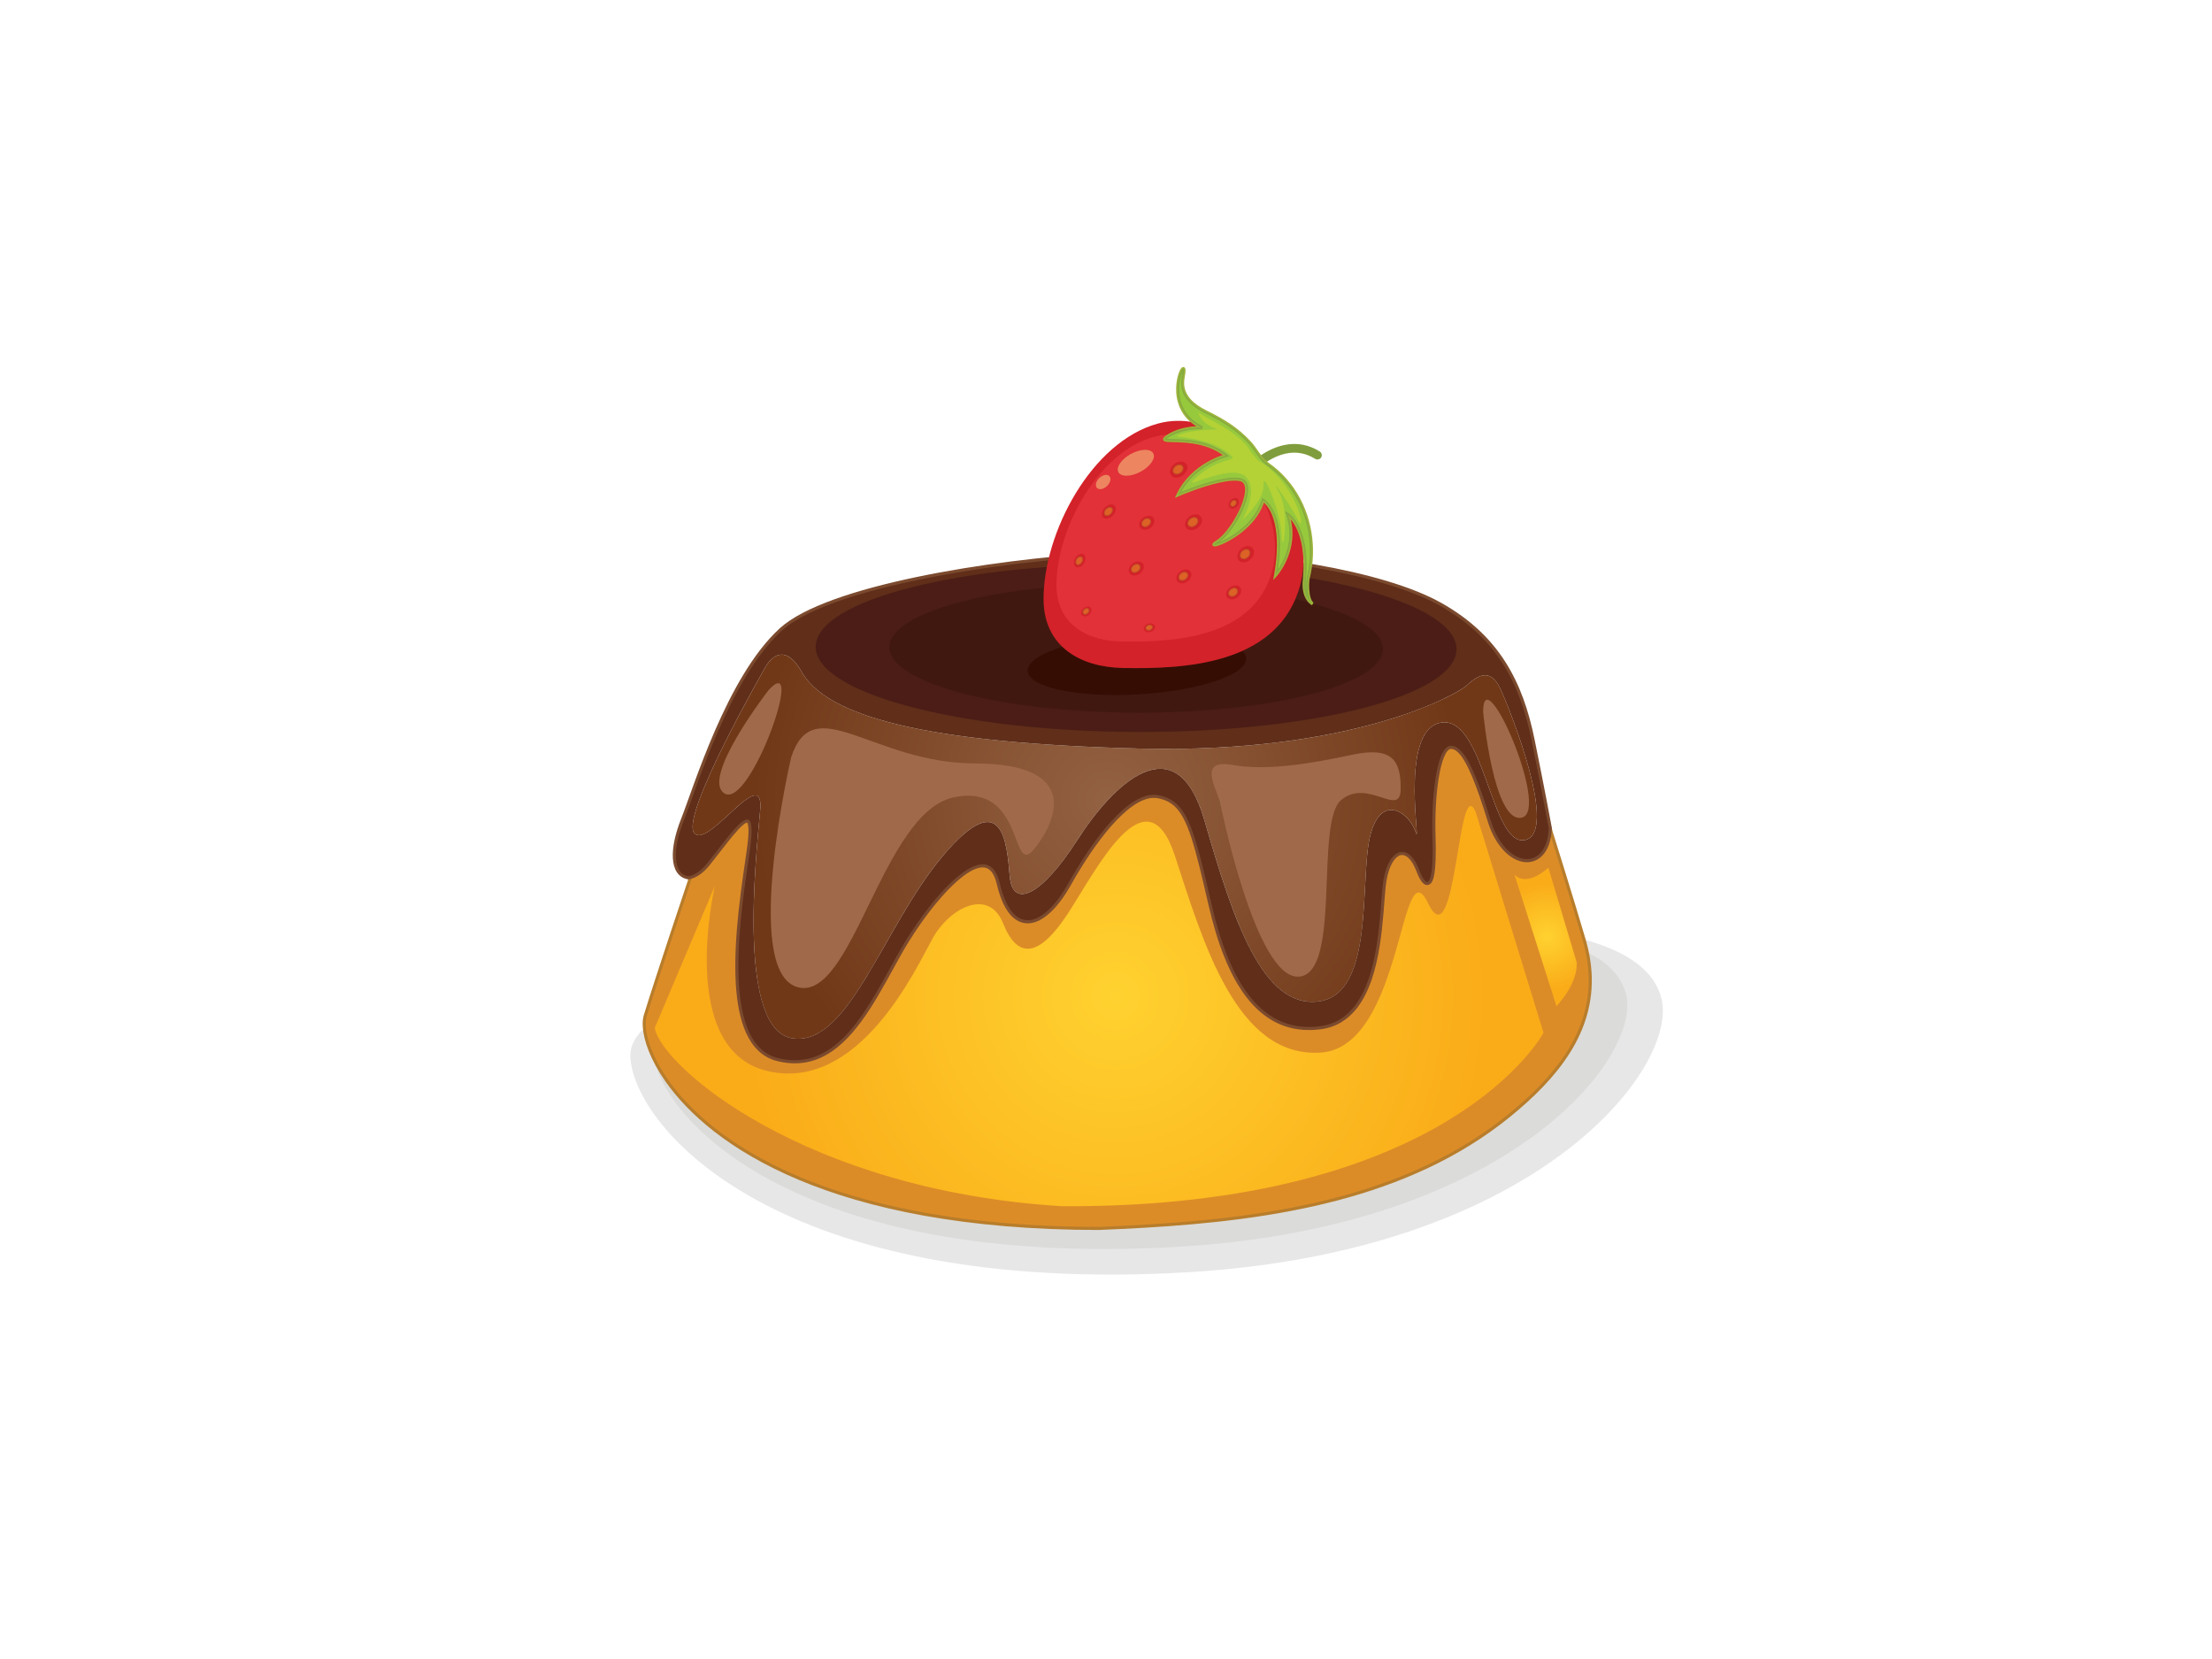 <?xml version="1.0" encoding="utf-8"?>
<!-- Generator: Adobe Illustrator 17.0.0, SVG Export Plug-In . SVG Version: 6.00 Build 0)  -->
<!DOCTYPE svg PUBLIC "-//W3C//DTD SVG 1.1//EN" "http://www.w3.org/Graphics/SVG/1.1/DTD/svg11.dtd">
<svg version="1.1" id="Layer_1" xmlns="http://www.w3.org/2000/svg" xmlns:xlink="http://www.w3.org/1999/xlink" x="0px" y="0px"
	 width="800px" height="600px" viewBox="0 0 800 600" enable-background="new 0 0 800 600" xml:space="preserve">
<g>
	<path fill="#E8E7E7" d="M600.927,361.332c5.987,24.854-44.69,91.362-171.368,98.799c-148.055,8.691-200.088-52.173-201.587-77.716
		c-1.503-25.536,88.373-40.189,191.13-46.225C521.859,330.157,593.57,330.831,600.927,361.332z"/>
	<path fill="#DBDBDA" d="M588.092,359.674c5.622,22.884-42.299,84.223-161.872,91.243c-139.754,8.206-188.785-47.799-190.165-71.326
		c-1.384-23.523,83.464-37.148,180.458-42.84C513.508,331.056,581.192,331.582,588.092,359.674z"/>
	
		<radialGradient id="SVGID_1_" cx="103.699" cy="720.045" r="2.247" gradientTransform="matrix(59.673 -3.504 -3.504 -59.673 -3261.282 43690.984)" gradientUnits="userSpaceOnUse">
		<stop  offset="0" style="stop-color:#FFD230"/>
		<stop  offset="1" style="stop-color:#FAAC18"/>
	</radialGradient>
	<path fill="url(#SVGID_1_)" d="M560.331,300.66c0,0-0.074-0.4-0.211-1.162c-0.621,16.03-15.626,14.678-21.016-2.841
		c-5.562-18.042-9.87-27.541-14.706-26.88c-4.832,0.657-6.791,18.397-6.335,32.615c0.464,14.221-0.948,22.182-4.923,11.914
		c-3.975-10.267-11.693-7.564-13.122,6.395c-1.433,13.958-1.324,47.696-22.533,50.442c-21.213,2.746-32.794-15.696-39.339-44.181
		c-6.546-28.489-8.944-37.348-19.187-39.371c-10.243-2.027-23.457,15.626-32.625,31.912c-9.165,16.286-20.244,19.186-24.746-0.05
		c-4.505-19.232-25.893,6.019-36.758,25.409c-10.861,19.38-21.827,43.276-43.521,37.798c-21.698-5.478-12.965-54.73-10.057-75.525
		c2.9-20.788-5.671-7.167-15.457,5.032c-2.346,2.929-4.649,4.309-6.802,4.734c0.457,0.074,0.934,0.113,1.461,0.081
		c0,0-12.448,37.102-16.535,50.464c-4.091,13.365,24.349,76.192,163.46,76.273c50.833-2.065,107.002-7.335,148.023-40.649
		c20.226-16.427,34.918-36.011,26.996-62.993C568.179,325.701,560.331,300.66,560.331,300.66z"/>
	<path fill="#B87D2B" d="M560.331,300.66l1.106-0.204c0,0-0.074-0.4-0.214-1.162l-2.223,0.158c-0.137,3.48-0.983,6.004-2.156,7.627
		c-1.179,1.622-2.626,2.391-4.273,2.497c-1.977,0.119-4.344-0.815-6.605-3.01c-2.251-2.184-4.361-5.601-5.793-10.239
		c-2.736-8.877-5.169-15.711-7.56-20.381c-1.201-2.331-2.388-4.137-3.673-5.401c-1.268-1.257-2.746-2.009-4.334-1.914l-0.362,0.035
		l0.022-0.004l-0.018,0.004c-0.944,0.127-1.738,0.664-2.363,1.369c-1.099,1.24-1.878,3.059-2.546,5.32
		c-1.97,6.767-2.693,17.645-2.398,27.073c0.158,4.811,0.095,8.895-0.2,11.725c-0.147,1.408-0.355,2.511-0.587,3.167
		c-0.109,0.326-0.232,0.534-0.28,0.587l-0.014,0.021l0.285,0.309l-0.025-0.404l-0.26,0.095l0.285,0.309l-0.025-0.404l0.025,0.414
		l0.154-0.393l-0.179-0.022l0.025,0.414l0.154-0.393l-0.032,0.077l0.042-0.071l-0.011-0.006l-0.032,0.077l0.042-0.071
		c-0.035-0.003-0.39-0.33-0.765-1c-0.39-0.667-0.85-1.65-1.356-2.957c-0.878-2.265-1.938-3.982-3.174-5.172
		c-1.222-1.184-2.683-1.837-4.175-1.749c-1.029,0.06-2.019,0.467-2.887,1.138c-1.31,1.008-2.388,2.577-3.248,4.653
		c-0.857,2.086-1.482,4.692-1.805,7.813c-0.716,7.051-1.054,18.896-3.814,29.251c-1.38,5.173-3.357,9.944-6.211,13.53
		c-2.862,3.581-6.531,6.004-11.535,6.661c-0.752,0.099-1.496,0.165-2.219,0.207c-4.765,0.281-8.933-0.597-12.666-2.472
		c-5.586-2.805-10.215-7.915-14.039-14.931c-3.827-7.009-6.826-15.9-9.176-26.125c-3.279-14.253-5.506-23.608-8.277-29.82
		c-1.387-3.1-2.928-5.439-4.859-7.142c-1.928-1.707-4.221-2.729-6.925-3.256c-0.815-0.165-1.647-0.214-2.476-0.165
		c-2.767,0.165-5.545,1.405-8.298,3.322c-8.241,5.773-16.595,17.873-23.046,29.307c-2.275,4.038-4.659,7.212-6.966,9.368
		c-2.307,2.163-4.516,3.266-6.388,3.364c-1.83,0.095-3.484-0.625-5.127-2.602c-1.63-1.977-3.115-5.233-4.2-9.888
		c-0.621-2.652-1.559-4.608-2.89-5.934c-1.317-1.328-3.052-1.907-4.821-1.788c-2.487,0.155-5.067,1.468-7.768,3.459
		c-8.052,6.001-17.27,18.558-23.344,29.377c-4.786,8.543-9.569,17.898-15.198,25.16c-2.809,3.627-5.826,6.735-9.12,8.972
		c-3.304,2.237-6.868,3.617-10.879,3.855c-2.205,0.13-4.554-0.091-7.079-0.727c-4.446-1.134-7.487-4.196-9.629-8.772
		c-2.121-4.565-3.22-10.591-3.607-17.234c-0.976-16.518,2.402-36.734,4.017-48.272c0.481-3.476,0.66-6.022,0.555-7.869
		c-0.078-1.219-0.253-2.139-0.671-2.904c-0.214-0.38-0.509-0.723-0.899-0.959c-0.397-0.239-0.864-0.334-1.282-0.302
		c-0.611,0.035-1.134,0.267-1.65,0.569c-1.766,1.074-3.715,3.3-6.019,6.131c-2.286,2.82-4.843,6.222-7.476,9.506
		c-2.237,2.785-4.305,3.964-6.145,4.329l0.039,2.212c0.516,0.085,1.085,0.134,1.703,0.099l-0.063-1.123l-1.064-0.358
		c-0.004,0.006-12.449,37.095-16.546,50.495c-0.355,1.166-0.481,2.553-0.386,4.147c0.295,4.948,2.71,11.943,8.143,19.745
		c16.332,23.4,59.98,53.782,156.777,53.831h0.021l0.028-0.004c5.461-0.221,10.988-0.478,16.553-0.804
		c46.243-2.725,95.186-10.11,132.131-40.091c8.634-7.016,16.307-14.629,21.69-23.215c5.383-8.575,8.455-18.154,7.82-28.949
		c-0.225-3.852-0.924-7.855-2.146-12.02c-4.224-14.393-12.069-39.431-12.069-39.431L560.331,300.66l1.106-0.204L560.331,300.66
		l-1.071,0.337c0,0.004,0.491,1.566,1.295,4.136c2.402,7.715,7.606,24.493,10.763,35.259c1.177,4.011,1.844,7.845,2.061,11.522
		c0.598,10.282-2.296,19.341-7.483,27.625c-5.187,8.273-12.68,15.735-21.206,22.66c-36.284,29.482-84.722,36.892-130.845,39.591
		c-5.548,0.327-11.061,0.583-16.515,0.808l0.045,1.12l0.004-1.123c-64.235-0.035-104.691-13.481-129.177-29.131
		c-12.244-7.827-20.504-16.202-25.76-23.738c-5.261-7.522-7.501-14.236-7.747-18.59c-0.084-1.394,0.042-2.542,0.295-3.364
		c2.037-6.654,6.17-19.275,9.791-30.213c1.812-5.471,3.494-10.528,4.726-14.218c1.229-3.686,2.005-5.997,2.009-6.004l0.526-1.577
		l-1.657,0.099c-0.432,0.028-0.822,0-1.212-0.067l-0.183,1.11l0.218,1.1c2.468-0.485,5.007-2.062,7.462-5.13
		c3.041-3.793,5.952-7.701,8.41-10.647c1.225-1.471,2.346-2.7,3.273-3.536c0.46-0.418,0.878-0.734,1.208-0.927
		c0.326-0.196,0.565-0.26,0.632-0.256l0.024-0.004l0.017-0.084l-0.039,0.073l0.022,0.011l0.017-0.084l-0.039,0.073v-0.004
		l-0.003,0.004h0.003v-0.004l-0.003,0.004c0.021,0.014,0.14,0.155,0.242,0.502c0.106,0.344,0.193,0.867,0.236,1.563
		c0.094,1.584-0.06,4.035-0.534,7.427c-1.604,11.507-5.025,31.821-4.038,48.719c0.404,6.802,1.51,13.069,3.814,18.048
		c2.289,4.966,5.899,8.695,11.121,10.001c2.721,0.689,5.306,0.934,7.753,0.79c4.459-0.26,8.445-1.815,12.009-4.238
		c5.352-3.638,9.791-9.19,13.821-15.401c4.021-6.223,7.624-13.12,11.191-19.489c3.964-7.079,9.368-14.973,14.794-21.112
		c2.707-3.069,5.425-5.695,7.932-7.56c2.507-1.872,4.814-2.936,6.559-3.023c1.253-0.06,2.206,0.26,3.107,1.141
		c0.903,0.888,1.728,2.451,2.29,4.856c1.141,4.859,2.69,8.406,4.646,10.797c1.935,2.385,4.411,3.586,6.998,3.42
		c2.637-0.162,5.25-1.602,7.786-3.968c2.542-2.373,5.036-5.72,7.391-9.909c4.235-7.529,9.348-15.342,14.577-21.304
		c2.608-2.974,5.256-5.485,7.795-7.259c2.546-1.78,4.979-2.802,7.15-2.925c0.657-0.035,1.289,0.004,1.906,0.123
		c2.419,0.481,4.267,1.327,5.875,2.742c2.406,2.111,4.323,5.668,6.216,11.434c1.893,5.759,3.764,13.667,6.215,24.341
		c3.178,13.811,7.522,25.332,13.681,33.359c3.079,4.014,6.633,7.153,10.717,9.207c4.084,2.057,8.691,3.009,13.803,2.708
		c0.783-0.046,1.577-0.123,2.378-0.225c5.604-0.713,9.878-3.543,13.007-7.49c4.695-5.931,6.998-14.312,8.329-22.516
		c1.32-8.203,1.64-16.258,2.173-21.434c0.401-3.937,1.324-6.9,2.441-8.814c0.558-0.962,1.159-1.654,1.738-2.096
		c0.583-0.446,1.127-0.643,1.654-0.678c0.748-0.042,1.573,0.253,2.49,1.124c0.913,0.871,1.847,2.314,2.637,4.361
		c0.653,1.682,1.239,2.908,1.819,3.786c0.298,0.439,0.59,0.8,0.948,1.089c0.352,0.28,0.818,0.519,1.391,0.491
		c0.608-0.035,1.092-0.4,1.373-0.758c0.502-0.654,0.744-1.433,0.973-2.441c0.642-2.999,0.79-8.115,0.59-14.523
		c-0.228-7.04,0.147-14.984,1.169-21.175c0.506-3.093,1.183-5.748,1.981-7.584c0.393-0.917,0.821-1.622,1.218-2.065
		c0.408-0.446,0.734-0.607,0.997-0.642l0,0l0.183-0.018c0.772-0.042,1.601,0.278,2.626,1.279c1.531,1.478,3.224,4.393,4.987,8.575
		c1.773,4.185,3.641,9.643,5.678,16.265c1.524,4.933,3.793,8.677,6.377,11.187c2.581,2.504,5.507,3.8,8.301,3.638
		c2.314-0.127,4.463-1.324,5.966-3.424c1.507-2.1,2.426-5.06,2.567-8.852l-1.117-0.042l-1.106,0.203
		c0.14,0.759,0.214,1.163,0.214,1.163l0.01,0.07l0.022,0.063L560.331,300.66z"/>
	<path fill="#DC8C27" d="M572.396,340.077c-4.217-14.376-12.065-39.417-12.065-39.417s-0.074-0.4-0.211-1.162
		c-0.621,16.03-15.626,14.678-21.016-2.841c-5.562-18.042-9.87-27.541-14.706-26.88c-4.832,0.657-6.791,18.397-6.335,32.615
		c0.464,14.221-0.948,22.182-4.923,11.914c-3.975-10.267-11.693-7.564-13.122,6.395c-1.433,13.958-1.324,47.696-22.533,50.442
		c-21.213,2.746-32.794-15.696-39.339-44.181c-6.546-28.489-8.944-37.348-19.187-39.371c-10.243-2.027-23.457,15.626-32.625,31.912
		c-9.165,16.286-20.244,19.186-24.746-0.05c-4.505-19.232-25.893,6.019-36.758,25.409c-10.861,19.38-21.827,43.276-43.521,37.798
		c-21.698-5.478-12.965-54.73-10.057-75.525c2.9-20.788-5.671-7.167-15.457,5.032c-2.346,2.929-4.649,4.309-6.802,4.734
		c0.457,0.074,0.934,0.113,1.461,0.081c0,0-12.448,37.102-16.535,50.464c-4.091,13.365,24.349,76.192,163.46,76.273
		c50.833-2.065,107.002-7.335,148.023-40.649C565.626,386.643,580.318,367.059,572.396,340.077z M384.001,436.249
		c-93.142-5.776-144.701-50.554-147.205-64.474l21.733-51.331c0,0-13.954,59.313,19.117,66.936
		c33.067,7.617,53.515-36.895,59.614-47.939c6.1-11.043,20.279-18.625,25.554-5.435c5.274,13.189,13.087,12.167,23.407-3.625
		c10.324-15.791,28.43-52.289,38.711-20.833c10.285,31.456,22.28,72.934,52.549,71.157c30.266-1.773,28.759-75.367,39.009-54.035
		c10.25,21.332,10.685-47.872,17.182-33.067l24.563,79.922C558.234,373.524,524.468,437.004,384.001,436.249z"/>
	
		<radialGradient id="SVGID_2_" cx="103.796" cy="720.689" r="2.246" gradientTransform="matrix(56.778 -3.334 -3.334 -56.778 -3089.828 41554.547)" gradientUnits="userSpaceOnUse">
		<stop  offset="0" style="stop-color:#936243"/>
		<stop  offset="1" style="stop-color:#713817"/>
	</radialGradient>
	<path fill="url(#SVGID_2_)" d="M282.474,236.758c-3.691,0.218-6.054,5.204-6.054,5.204s-30.276,52.771-25.395,59.239
		c0.492,0.646,1.141,0.906,1.914,0.861c2.577-0.151,6.503-3.683,10.335-7.21c3.827-3.525,7.56-7.048,9.751-7.174
		c1.475-0.088,2.255,1.358,1.893,5.368c-1.584,17.712-8.424,79.981,11.97,82.538c0.854,0.105,1.693,0.13,2.518,0.084
		c18.909-1.11,30.884-41.692,51.717-66.262c7.248-8.55,12.217-11.886,15.662-12.086c6.893-0.404,7.686,11.714,8.406,19.671
		c0.401,4.431,2.111,6.514,4.751,6.359c4.473-0.267,11.616-6.928,19.604-19.415c7.701-12.037,19.187-25.265,29.342-25.862
		c6.605-0.386,12.652,4.565,16.729,18.657c10.12,34.981,20.412,66.718,40.006,65.569c0.439-0.024,0.888-0.067,1.334-0.127
		c20.461-2.703,14.64-44.357,18.601-59.961c1.671-6.602,4.459-9.109,7.289-9.274c3.863-0.228,7.81,3.901,9.13,7.936
		c0.168,0.516,0.277,0.755,0.34,0.748c0.808-0.049-5.492-38.05,8.958-40.29c0.246-0.039,0.481-0.063,0.716-0.081
		c7.336-0.425,11.686,10.4,15.626,21.255c3.947,10.851,7.479,21.726,13.203,21.392c0.229-0.014,0.46-0.045,0.699-0.091
		c12.216-2.598-4.965-46.204-8.831-54.603c-1.788-3.877-3.817-5.099-5.833-4.983c-2.352,0.137-4.687,2.11-6.608,3.834
		c-3.059,2.76-31.319,18.881-87.756,22.196c-9.281,0.544-19.33,0.744-30.149,0.478c-76.6-1.878-113.902-11.31-122.779-28.412
		C286.919,237.956,284.5,236.639,282.474,236.758z"/>
	<path fill="#7B4A2E" d="M255.793,312.167l0.878,0.706c3.041-3.796,5.952-7.704,8.41-10.651c1.225-1.471,2.346-2.7,3.273-3.536
		c0.46-0.418,0.878-0.734,1.208-0.927c0.326-0.196,0.565-0.256,0.632-0.256h0.024l0.017-0.088l-0.039,0.073l0.022,0.014l0.017-0.088
		l-0.039,0.073v-0.004l-0.003,0.004h0.003v-0.004l-0.003,0.004c0.021,0.014,0.14,0.151,0.242,0.502
		c0.106,0.344,0.193,0.867,0.236,1.563c0.094,1.584-0.06,4.035-0.534,7.427c-1.604,11.507-5.025,31.821-4.038,48.719
		c0.404,6.802,1.51,13.069,3.814,18.048c2.289,4.966,5.899,8.695,11.117,10.001c2.725,0.689,5.31,0.934,7.757,0.794
		c4.459-0.263,8.445-1.819,12.009-4.241c5.352-3.638,9.791-9.19,13.821-15.405c4.021-6.219,7.624-13.116,11.194-19.489
		c3.961-7.076,9.366-14.969,14.791-21.108c2.707-3.069,5.425-5.695,7.932-7.56c2.507-1.872,4.818-2.936,6.559-3.023
		c1.253-0.06,2.206,0.26,3.107,1.141c0.903,0.888,1.732,2.451,2.29,4.856c1.141,4.859,2.69,8.406,4.646,10.797
		c1.935,2.385,4.411,3.586,6.998,3.42c2.637-0.162,5.25-1.602,7.786-3.968c2.542-2.373,5.036-5.72,7.391-9.909
		c4.235-7.529,9.348-15.342,14.577-21.301c2.608-2.978,5.256-5.489,7.795-7.258c2.546-1.784,4.979-2.805,7.15-2.928
		c0.657-0.035,1.289,0.004,1.906,0.123c2.419,0.481,4.267,1.327,5.875,2.742c2.406,2.111,4.323,5.668,6.216,11.434
		c1.893,5.759,3.764,13.667,6.215,24.341c3.178,13.811,7.522,25.332,13.681,33.359c3.083,4.014,6.633,7.153,10.717,9.207
		c4.084,2.057,8.691,3.009,13.803,2.708c0.783-0.046,1.577-0.123,2.378-0.225c5.604-0.713,9.878-3.54,13.007-7.49
		c4.698-5.931,6.998-14.312,8.329-22.516c1.32-8.203,1.64-16.258,2.173-21.434c0.401-3.937,1.324-6.9,2.441-8.814
		c0.558-0.962,1.159-1.654,1.738-2.096c0.583-0.446,1.127-0.647,1.654-0.678c0.748-0.042,1.573,0.253,2.49,1.124
		c0.913,0.871,1.847,2.314,2.637,4.361c0.653,1.682,1.239,2.911,1.819,3.786c0.298,0.439,0.59,0.8,0.948,1.089
		c0.352,0.28,0.818,0.519,1.391,0.491c0.608-0.035,1.092-0.4,1.373-0.758c0.502-0.654,0.744-1.433,0.973-2.441
		c0.642-2.999,0.79-8.115,0.59-14.523c-0.228-7.04,0.147-14.984,1.169-21.175c0.506-3.093,1.183-5.748,1.981-7.584
		c0.393-0.917,0.821-1.622,1.218-2.065c0.408-0.446,0.734-0.607,0.997-0.642l0.183-0.018c0.772-0.042,1.601,0.278,2.626,1.279
		c1.531,1.478,3.224,4.393,4.987,8.575c1.773,4.185,3.637,9.643,5.678,16.265c1.524,4.933,3.793,8.677,6.377,11.187
		c2.581,2.504,5.507,3.8,8.301,3.642c2.314-0.13,4.463-1.328,5.966-3.427c1.507-2.1,2.426-5.06,2.567-8.852l0.01-0.123l-0.024-0.127
		c-0.649-3.497-2.76-14.797-6.226-31.846c-2.128-10.461-5.334-19.882-10.643-28.173c-5.31-8.284-12.722-15.405-23.134-21.252
		c-10.485-5.878-26.957-10.636-45.885-13.906c-18.916-3.266-40.259-5.018-60.383-4.779c-4.906,0.06-10.306,0.256-16.037,0.597
		c-20.64,1.211-45.6,4.189-67.519,8.775c-10.956,2.293-21.153,4.979-29.686,8.062c-8.53,3.09-15.394,6.539-19.735,10.496
		c-9.65,8.831-17.364,23.165-23.306,36.744c-5.931,13.572-10.075,26.431-12.336,32.117c-2.146,5.418-3.213,10.38-2.988,14.281
		c0.116,1.96,0.562,3.676,1.457,5.035c0.892,1.363,2.303,2.303,4.01,2.563l0.2,0.032l0.197-0.038
		c2.468-0.485,5.007-2.062,7.462-5.13L255.793,312.167l-0.874-0.702c-2.237,2.785-4.305,3.964-6.145,4.329l0.218,1.106l0.179-1.11
		c-1.145-0.196-1.889-0.702-2.497-1.594c-0.597-0.889-0.99-2.223-1.088-3.922c-0.204-3.379,0.765-8.112,2.837-13.319
		c2.314-5.832,6.416-18.579,12.304-32.043c5.872-13.456,13.547-27.586,22.762-35.986c3.94-3.609,10.601-7.023,18.986-10.043
		c25.174-9.102,65.784-14.909,96.569-16.711c5.703-0.334,11.065-0.534,15.936-0.59c19.969-0.239,41.204,1.503,59.976,4.744
		c18.766,3.235,35.094,7.993,45.158,13.65c10.134,5.699,17.234,12.533,22.343,20.51c5.117,7.975,8.249,17.119,10.338,27.408
		c3.459,17.034,5.573,28.317,6.219,31.807l1.106-0.203l-1.12-0.045c-0.137,3.48-0.983,6.004-2.156,7.627
		c-1.179,1.622-2.626,2.385-4.273,2.497c-1.977,0.119-4.344-0.815-6.605-3.01c-2.251-2.184-4.361-5.601-5.793-10.239
		c-2.736-8.881-5.169-15.711-7.56-20.381c-1.201-2.331-2.388-4.137-3.673-5.401c-1.268-1.257-2.746-2.009-4.337-1.914l-0.355,0.035
		c-0.944,0.127-1.738,0.664-2.363,1.369c-1.099,1.24-1.878,3.059-2.546,5.32c-1.97,6.767-2.693,17.645-2.398,27.073
		c0.158,4.811,0.095,8.895-0.2,11.725c-0.147,1.408-0.355,2.511-0.587,3.167c-0.109,0.326-0.228,0.531-0.28,0.587l-0.014,0.021
		l0.285,0.309l-0.025-0.404l-0.26,0.095l0.285,0.309l-0.025-0.404l0.025,0.414l0.154-0.393l-0.179-0.022l0.025,0.414l0.154-0.393
		l-0.032,0.077l0.042-0.071l-0.011-0.006l-0.032,0.077l0.042-0.071c-0.035-0.003-0.39-0.33-0.765-1
		c-0.39-0.667-0.85-1.65-1.356-2.964c-0.878-2.258-1.938-3.976-3.174-5.166c-1.222-1.184-2.683-1.837-4.175-1.749
		c-1.029,0.06-2.019,0.471-2.887,1.138c-1.31,1.008-2.388,2.577-3.248,4.653c-0.857,2.086-1.482,4.692-1.805,7.813
		c-0.716,7.048-1.054,18.896-3.814,29.251c-1.38,5.173-3.357,9.944-6.211,13.53c-2.862,3.581-6.531,6.004-11.535,6.661
		c-0.752,0.099-1.496,0.169-2.219,0.211c-4.765,0.278-8.933-0.6-12.666-2.475c-5.586-2.805-10.215-7.915-14.039-14.931
		c-3.827-7.009-6.826-15.9-9.176-26.125c-3.279-14.253-5.506-23.608-8.277-29.82c-1.387-3.1-2.928-5.439-4.859-7.142
		c-1.928-1.707-4.221-2.729-6.925-3.256c-0.815-0.165-1.647-0.214-2.476-0.165c-2.767,0.165-5.545,1.405-8.298,3.322
		c-8.238,5.773-16.595,17.873-23.046,29.307c-2.275,4.038-4.659,7.212-6.966,9.368c-2.307,2.163-4.516,3.266-6.388,3.364
		c-1.83,0.095-3.484-0.625-5.127-2.602c-1.63-1.977-3.115-5.233-4.2-9.888c-0.621-2.652-1.559-4.608-2.89-5.934
		c-1.317-1.328-3.052-1.907-4.821-1.788c-2.487,0.155-5.067,1.468-7.768,3.459c-8.052,6.001-17.27,18.558-23.348,29.377
		c-4.782,8.543-9.565,17.898-15.194,25.16c-2.809,3.627-5.822,6.735-9.12,8.972c-3.304,2.237-6.868,3.62-10.879,3.855
		c-2.205,0.13-4.554-0.091-7.079-0.727c-4.446-1.134-7.487-4.196-9.629-8.772c-2.121-4.565-3.22-10.591-3.607-17.234
		c-0.976-16.518,2.402-36.734,4.017-48.272c0.481-3.476,0.657-6.022,0.555-7.869c-0.078-1.219-0.253-2.139-0.671-2.904
		c-0.214-0.38-0.509-0.723-0.899-0.959c-0.397-0.239-0.864-0.334-1.282-0.302c-0.611,0.035-1.134,0.267-1.654,0.569
		c-1.763,1.074-3.712,3.3-6.015,6.131c-2.286,2.82-4.843,6.222-7.476,9.506L255.793,312.167z"/>
	<path fill="#602E19" d="M553.894,267.666c-4.214-20.745-12.676-37.127-33.229-48.665c-20.55-11.542-65.602-19.022-105.696-18.541
		c-40.094,0.481-113.375,10.405-132.239,27.639c-18.863,17.224-30.778,56.924-35.35,68.439c-4.235,10.664-4.073,19.447,1.612,20.363
		c2.152-0.424,4.456-1.804,6.802-4.734c9.787-12.199,18.358-25.82,15.457-5.032c-2.908,20.795-11.64,70.048,10.057,75.525
		c21.694,5.478,32.66-18.418,43.521-37.798c10.865-19.391,32.253-44.641,36.758-25.409c4.502,19.236,15.581,16.336,24.746,0.05
		c9.168-16.287,22.382-33.939,32.625-31.912c10.243,2.022,12.641,10.882,19.187,39.371c6.545,28.485,18.126,46.928,39.339,44.181
		c21.209-2.746,21.101-36.484,22.533-50.442c1.429-13.959,9.147-16.662,13.122-6.395c3.975,10.267,5.386,2.307,4.923-11.914
		c-0.456-14.218,1.503-31.958,6.335-32.615c4.836-0.66,9.144,8.838,14.706,26.88c5.39,17.519,20.395,18.871,21.016,2.841
		C559.47,296.001,557.36,284.711,553.894,267.666z M551.52,303.806c-6.138,1.296-9.801-10.014-13.902-21.301
		c-4.066-11.202-8.568-22.379-16.343-21.174c-15.605,2.416-7.012,46.531-9.298,39.543c-2.29-6.991-12.463-14.264-16.42,1.338
		c-3.961,15.605,1.86,57.258-18.601,59.961c-20.465,2.7-30.992-29.675-41.34-65.443c-10.349-35.761-33.363-12.663-46.071,7.205
		c-12.707,19.868-23.281,24.988-24.356,13.055c-1.078-11.935-2.324-33.236-24.068-7.585c-21.743,25.649-33.833,68.731-54.235,66.178
		c-20.394-2.557-13.554-64.826-11.97-82.538c0.892-9.969-5.243-4.087-11.644,1.805c-4.976,4.582-10.113,9.172-12.249,6.349
		c-4.881-6.468,25.395-59.239,25.395-59.239s5.671-11.957,13.143,0.355c8.877,17.101,46.18,26.533,122.779,28.412
		c76.603,1.876,114.344-19.46,117.905-22.674c3.557-3.206,8.572-7.251,12.441,1.149C546.555,257.602,563.736,301.208,551.52,303.806
		z"/>
	<path fill="#4B1D16" d="M526.768,234.813c-0.067,16.763-51.998,30.156-115.999,29.907c-64-0.246-115.823-14.039-115.756-30.814
		c0.063-16.757,51.995-30.153,115.995-29.9C475.005,204.249,526.835,218.045,526.768,234.813z"/>
	<path fill="#411810" d="M500.122,234.711c-0.052,12.908-40.042,23.221-89.325,23.032c-49.284-0.193-89.184-10.815-89.135-23.728
		c0.045-12.908,40.038-23.221,89.318-23.032C460.26,211.177,500.172,221.799,500.122,234.711z"/>
	<path fill="#A06A4A" d="M277.989,249.561c0,0-25.093,32.404-15.798,37.481C271.49,292.12,291.74,234.69,277.989,249.561z"/>
	<path fill="#A06A4A" d="M536.41,257.504c0,0,3.793,40.807,14.053,38.173C560.727,293.037,536.305,237.25,536.41,257.504z"/>
	<path fill="#A06A4A" d="M286.161,273.826c0,0-17.972,76.986,2.068,83.12c20.047,6.134,30.606-63.105,56.717-68.573
		c26.115-5.471,20.307,29.743,29.212,18.53c8.902-11.209,15.629-30.726-21.498-30.792
		C315.541,276.038,294.276,249.164,286.161,273.826z"/>
	<path fill="#A06A4A" d="M441.225,290.031c0,0,12.761,64.116,28.457,63.193c15.693-0.916,5.72-55.826,15.37-63.894
		c9.65-8.062,21.388,6.619,21.518-3.884c0.134-10.506-3.16-15.566-17.603-12.469c-14.44,3.097-30.775,5.931-43.283,3.67
		C433.179,274.377,439.795,284.865,441.225,290.031z"/>
	
		<radialGradient id="SVGID_3_" cx="124.066" cy="715.698" r="2.245" gradientTransform="matrix(8.519 -0.5 -0.5 -8.519 -139.56 6497.849)" gradientUnits="userSpaceOnUse">
		<stop  offset="0" style="stop-color:#FFD230"/>
		<stop  offset="1" style="stop-color:#FAAC18"/>
	</radialGradient>
	<path fill="url(#SVGID_3_)" d="M547.756,316.399l15.163,47.479c0,0,7.781-7.954,7.321-15.802l-10.26-34.268
		C559.98,313.808,552.524,320.996,547.756,316.399z"/>
	<path fill="#350D03" d="M384.215,233.928c-7.883,2.444-12.736,5.583-12.55,8.747c0.348,5.945,18.33,9.738,40.154,8.456
		c21.838-1.282,39.255-7.149,38.904-13.098c-0.056-0.931-0.541-1.808-1.415-2.619c-8.487,3.803-18.421,5.39-28.078,5.959
		c-5.271,0.309-10.45,0.313-15.275,0.211C397.51,241.408,389.567,239.034,384.215,233.928z"/>
	<path fill="#91AE3D" d="M451.214,169.18c0.039-0.042,1.426-1.597,3.758-3.357c2.307-1.727,5.545-3.673,9.394-4.519
		c3.837-0.836,8.311-0.52,12.771,2.268c0.576,0.352,0.755,1.128,0.401,1.704c-0.373,0.575-1.127,0.754-1.714,0.39
		c-3.894-2.409-7.581-2.662-10.935-1.939c-3.336,0.731-6.306,2.479-8.424,4.08c-1.615,1.208-2.736,2.331-3.188,2.795l-0.207,0.211
		c-0.457,0.513-1.24,0.572-1.749,0.105l-0.172-0.175C450.796,170.282,450.818,169.622,451.214,169.18z"/>
	<path fill="#809D3D" d="M451.829,171.539c-0.263-0.066-0.513-0.179-0.727-0.365l-0.221-0.239c-0.268-0.355-0.369-0.815-0.285-1.254
		c0.049-0.26,0.179-0.512,0.375-0.734c0.088-0.102,1.475-1.647,3.806-3.396c2.321-1.748,5.604-3.708,9.517-4.564
		c2.177-0.488,4.579-0.597,7.058-0.102c1.96,0.39,3.957,1.155,5.956,2.406c0.572,0.351,0.832,1.011,0.713,1.636l-0.214,0.524
		c-0.347,0.565-1.015,0.828-1.633,0.709l-0.519-0.211c-1.697-1.046-3.336-1.668-4.923-1.991c-2.009-0.396-3.94-0.309-5.776,0.099
		c-3.262,0.713-6.194,2.426-8.29,4.006c-1.602,1.201-2.722,2.304-3.161,2.757l-0.19,0.214l-0.004,0.011
		c-0.383,0.429-0.951,0.59-1.471,0.495H451.829z"/>
	<path fill="#D32229" d="M445.069,157.943c-8.238-4.972-17.427-7.167-26.255-4.765c-24.251,6.595-41.45,39.701-41.397,63.502
		c0.035,17.311,13.491,24.584,28.538,24.904c23.078,0.492,54.418-1.507,63.463-27.277c4.867-13.877,0.488-30.251-8.523-41.446
		C456.686,167.617,450.853,161.43,445.069,157.943z"/>
	<path fill="#E23138" d="M445.789,183.921c-0.355,0.022-0.695-0.073-0.948-0.306c-0.642-0.575-0.544-1.724,0.221-2.595
		c0.456-0.52,1.05-0.811,1.594-0.847c0.365-0.021,0.698,0.078,0.959,0.299c0.635,0.572,0.537,1.738-0.232,2.609
		C446.924,183.594,446.33,183.889,445.789,183.921z M398.029,176.93c-0.519,0.032-0.983-0.109-1.302-0.447
		c-0.772-0.81-0.393-2.423,0.857-3.613c0.723-0.703,1.591-1.092,2.332-1.138c0.524-0.028,0.99,0.112,1.303,0.442
		c0.772,0.811,0.397,2.434-0.857,3.624C399.635,176.494,398.774,176.884,398.029,176.93z M425.669,172.691
		c-0.843,0.049-1.608-0.228-2.072-0.836c-0.836-1.124-0.312-2.928,1.162-4.034c0.682-0.516,1.454-0.794,2.167-0.836
		c0.836-0.049,1.594,0.229,2.044,0.829c0.846,1.138,0.323,2.943-1.156,4.049C427.14,172.372,426.374,172.649,425.669,172.691z
		 M407.823,172.055c-1.569,0.095-2.816-0.319-3.335-1.253c-0.979-1.773,1.039-4.744,4.519-6.64c1.647-0.889,3.329-1.384,4.744-1.468
		c1.573-0.091,2.823,0.323,3.335,1.261c0.987,1.766-1.039,4.737-4.516,6.625C410.92,171.479,409.238,171.975,407.823,172.055z
		 M422.136,157.216c-1.637,0.095-3.269,0.365-4.892,0.815c-20.405,5.664-35.048,33.464-35.161,53.364
		c-0.077,14.474,11.174,20.476,23.822,20.644c3.789,0.053,7.845,0.025,11.975-0.221c16.989-0.994,35.245-5.601,41.492-22.99
		c3.115-8.673,1.907-18.484-2.019-26.775l-0.246-0.221c-2.549,7.602-9.808,12.522-14.271,14.636
		c-1.556,0.726-2.728,1.123-3.452,1.176l-0.34-0.017l-0.425-0.225l-0.173-0.407c-0.007-0.26,0.091-0.404,0.173-0.52l0.302-0.323
		c0.239-0.211,0.565-0.442,1.008-0.72c2.191-1.348,4.927-4.747,6.998-8.459c2.086-3.701,3.526-7.767,3.364-10.303
		c-0.045-0.783-0.235-1.401-0.548-1.833c-0.316-0.432-0.741-0.716-1.422-0.842c-0.762-0.141-1.675-0.176-2.683-0.117h-0.01
		l-0.024,0.003c-5.492,0.324-13.67,3.329-17.378,4.811c-1.24,0.491-1.981,0.818-1.981,0.818l-1.363,0.59l0.629-1.341
		c4.393-9.373,13.547-13.14,16.652-14.19c-3.399-2.483-7.315-3.617-10.854-4.147c-3.838-0.575-7.181-0.439-8.972-0.569
		c-0.523-0.049-0.906-0.081-1.271-0.27c-0.183-0.088-0.436-0.333-0.453-0.667c0-0.425,0.207-0.639,0.411-0.857
		c0.221-0.217,0.513-0.442,0.906-0.705L422.136,157.216z"/>
	<path fill="#ED8660" d="M413.751,162.694c-1.415,0.084-3.097,0.579-4.744,1.468c-3.48,1.896-5.499,4.867-4.519,6.64
		c0.519,0.934,1.766,1.348,3.335,1.253c1.415-0.081,3.097-0.576,4.748-1.475c3.476-1.888,5.502-4.859,4.516-6.625
		C416.573,163.017,415.324,162.603,413.751,162.694z"/>
	<path fill="#ED8660" d="M399.915,171.733c-0.741,0.046-1.608,0.435-2.332,1.138c-1.25,1.19-1.629,2.803-0.857,3.613
		c0.319,0.337,0.783,0.478,1.302,0.447c0.744-0.046,1.605-0.436,2.332-1.131c1.254-1.19,1.629-2.813,0.857-3.624
		C400.905,171.845,400.439,171.705,399.915,171.733z"/>
	<path fill="#D32229" d="M433.169,190.902c-1.479,1.113-3.371,1.113-4.211-0.01c-0.836-1.113-0.316-2.929,1.166-4.045
		c1.486-1.113,3.364-1.11,4.207,0.006C435.174,187.98,434.658,189.803,433.169,190.902z"/>
	<path fill="#DD6226" d="M432.334,190.021c-0.882,0.653-1.991,0.653-2.5-0.007c-0.492-0.664-0.186-1.742,0.681-2.402
		c0.878-0.653,1.995-0.653,2.5,0.018C433.509,188.296,433.207,189.364,432.334,190.021z"/>
	<path fill="#BC4B27" d="M429.717,190.101c-0.253-0.341-0.323-0.765-0.239-1.177c0.109-0.523,0.435-1.046,0.948-1.436
		c0.576-0.428,1.253-0.597,1.829-0.485c0.347,0.067,0.66,0.242,0.878,0.531c0.249,0.337,0.319,0.765,0.239,1.169
		c-0.109,0.53-0.439,1.056-0.951,1.433c-0.583,0.435-1.261,0.6-1.837,0.491C430.24,190.561,429.932,190.379,429.717,190.101z
		 M430.616,187.738c-0.46,0.341-0.748,0.804-0.836,1.246c-0.07,0.344-0.004,0.682,0.168,0.934c0.175,0.207,0.418,0.351,0.703,0.411
		c0.474,0.099,1.074-0.042,1.587-0.431c0.46-0.341,0.748-0.8,0.828-1.247c0.077-0.351,0.011-0.674-0.175-0.941
		c-0.168-0.211-0.404-0.345-0.692-0.401h-0.004C431.722,187.211,431.125,187.352,430.616,187.738z"/>
	<path fill="#D32229" d="M452.268,202.269c-1.334,1.289-3.21,1.496-4.175,0.498c-0.973-1.032-0.664-2.882,0.674-4.165
		c1.345-1.278,3.22-1.489,4.185-0.481C453.922,199.133,453.62,201.004,452.268,202.269z"/>
	<path fill="#DD6226" d="M451.337,201.489c-0.8,0.765-1.91,0.888-2.479,0.288c-0.576-0.603-0.393-1.703,0.397-2.465
		c0.793-0.745,1.903-0.882,2.483-0.26C452.31,199.639,452.128,200.741,451.337,201.489z"/>
	<path fill="#BC4B27" d="M448.75,201.886c-0.352-0.373-0.443-0.871-0.344-1.384c0.091-0.446,0.344-0.92,0.748-1.292
		c0.58-0.558,1.313-0.797,1.945-0.674c0.285,0.056,0.541,0.179,0.744,0.39c0.334,0.368,0.443,0.874,0.337,1.387
		c-0.095,0.439-0.344,0.913-0.741,1.296l-0.102-0.119l0.102,0.119c-0.58,0.558-1.331,0.787-1.956,0.667
		C449.206,202.222,448.946,202.093,448.75,201.886z M449.36,199.442c-0.351,0.326-0.576,0.734-0.657,1.134
		c-0.081,0.421,0.007,0.822,0.267,1.1c0.144,0.157,0.352,0.263,0.583,0.309c0.498,0.091,1.155-0.101,1.675-0.597
		c0.355-0.34,0.572-0.762,0.653-1.134c0.084-0.442,0-0.836-0.267-1.11c-0.155-0.168-0.351-0.27-0.569-0.309h-0.011
		C450.537,198.74,449.884,198.936,449.36,199.442z"/>
	<path fill="#D32229" d="M427.814,171.863c-1.481,1.116-3.367,1.11-4.217-0.007c-0.836-1.124-0.312-2.928,1.162-4.034
		c1.489-1.124,3.379-1.12,4.211-0.007C429.816,168.952,429.292,170.757,427.814,171.863z"/>
	<path fill="#DD6226" d="M426.971,170.992c-0.877,0.653-1.987,0.646-2.493-0.018c-0.495-0.66-0.193-1.738,0.685-2.402
		c0.878-0.653,1.991-0.649,2.483,0.018C428.155,169.261,427.849,170.328,426.971,170.992z"/>
	<path fill="#BC4B27" d="M424.355,171.065c-0.25-0.33-0.32-0.769-0.232-1.179c0.102-0.531,0.436-1.043,0.945-1.433
		c0.576-0.428,1.261-0.597,1.83-0.474c0.351,0.067,0.667,0.232,0.882,0.516c0.242,0.341,0.312,0.769,0.235,1.184
		c-0.106,0.53-0.439,1.043-0.955,1.433l-0.088-0.119l0.088,0.119c-0.572,0.432-1.251,0.597-1.827,0.478
		C424.885,171.529,424.566,171.357,424.355,171.065z M425.251,168.706c-0.453,0.334-0.744,0.8-0.832,1.24
		c-0.07,0.347-0.007,0.681,0.179,0.934c0.172,0.207,0.411,0.361,0.695,0.411c0.471,0.101,1.075-0.039,1.584-0.432
		c0.46-0.337,0.748-0.797,0.828-1.243c0.081-0.348,0.011-0.667-0.183-0.931c-0.158-0.222-0.393-0.352-0.677-0.414
		C426.368,168.176,425.771,168.312,425.251,168.706z"/>
	<path fill="#D32229" d="M416.093,190.863c-1.318,0.979-2.985,0.983-3.733-0.014c-0.744-0.994-0.291-2.602,1.026-3.596
		c1.32-0.976,2.988-0.976,3.743,0.017C417.869,188.268,417.413,189.877,416.093,190.863z"/>
	<path fill="#DD6226" d="M415.342,190.073c-0.769,0.586-1.763,0.583-2.206-0.011c-0.442-0.59-0.175-1.537,0.611-2.113
		c0.776-0.593,1.763-0.583,2.205,0.004C416.391,188.538,416.121,189.493,415.342,190.073z"/>
	<path fill="#BC4B27" d="M413.017,190.15c-0.232-0.295-0.288-0.681-0.214-1.053c0.095-0.475,0.393-0.928,0.854-1.272
		c0.509-0.4,1.123-0.551,1.629-0.436c0.313,0.05,0.598,0.214,0.78,0.471c0.239,0.298,0.302,0.685,0.221,1.06
		c-0.095,0.464-0.39,0.924-0.846,1.282c-0.513,0.379-1.123,0.53-1.643,0.424C413.487,190.572,413.203,190.41,413.017,190.15z
		 M413.828,188.068c-0.397,0.291-0.649,0.709-0.727,1.089c-0.063,0.301-0.01,0.593,0.158,0.818c0.144,0.183,0.344,0.309,0.604,0.352
		c0.407,0.088,0.938-0.029,1.394-0.373c0.401-0.295,0.66-0.713,0.727-1.095c0.063-0.302,0.018-0.6-0.158-0.815
		c-0.14-0.183-0.351-0.309-0.597-0.362C414.807,187.601,414.288,187.731,413.828,188.068z"/>
	<path fill="#D32229" d="M412.297,207.409c-1.313,0.99-2.992,0.977-3.74-0.014c-0.741-1.005-0.285-2.602,1.036-3.596
		c1.317-0.977,2.985-0.977,3.733,0.007C414.07,204.804,413.613,206.422,412.297,207.409z"/>
	<path fill="#DD6226" d="M411.549,206.619c-0.783,0.583-1.766,0.59-2.212-0.007c-0.435-0.586-0.165-1.542,0.611-2.132
		c0.772-0.58,1.763-0.58,2.205,0.018C412.591,205.085,412.328,206.033,411.549,206.619z"/>
	<path fill="#BC4B27" d="M409.217,206.707c-0.225-0.302-0.288-0.688-0.214-1.074c0.099-0.453,0.39-0.927,0.854-1.271
		c0.513-0.39,1.113-0.541,1.636-0.425c0.309,0.056,0.59,0.214,0.787,0.464c0.224,0.312,0.288,0.688,0.211,1.067
		c-0.095,0.464-0.386,0.931-0.85,1.264l-0.091-0.112l0.091,0.112c-0.516,0.397-1.123,0.541-1.64,0.449
		C409.698,207.118,409.411,206.957,409.217,206.707z M410.039,204.6c-0.408,0.306-0.654,0.709-0.727,1.102
		c-0.074,0.302-0.018,0.59,0.155,0.829c0.137,0.172,0.344,0.298,0.597,0.347c0.414,0.074,0.941-0.042,1.394-0.379
		c0.404-0.302,0.65-0.71,0.727-1.092c0.067-0.316,0.017-0.604-0.147-0.828c-0.147-0.183-0.355-0.295-0.604-0.351h-0.007
		C411.015,204.143,410.492,204.266,410.039,204.6z"/>
	<path fill="#D32229" d="M402.52,186.397c-1.144,1.183-2.725,1.527-3.536,0.748c-0.808-0.78-0.541-2.37,0.604-3.558
		c1.145-1.187,2.715-1.52,3.526-0.748C403.929,183.619,403.658,185.217,402.52,186.397z"/>
	<path fill="#DD6226" d="M401.727,185.817c-0.677,0.699-1.605,0.899-2.089,0.446c-0.478-0.47-0.32-1.401,0.355-2.11
		c0.677-0.688,1.608-0.899,2.089-0.432C402.556,184.184,402.405,185.129,401.727,185.817z"/>
	<path fill="#BC4B27" d="M399.54,186.362c-0.302-0.291-0.379-0.713-0.302-1.159c0.088-0.4,0.298-0.808,0.639-1.162
		c0.537-0.551,1.222-0.808,1.783-0.705l0.53,0.274c0.296,0.28,0.376,0.716,0.292,1.144c-0.081,0.401-0.302,0.811-0.643,1.163
		c-0.53,0.554-1.211,0.825-1.78,0.726L399.54,186.362z M400.101,184.251c-0.302,0.32-0.491,0.682-0.558,1.022
		c-0.067,0.365,0,0.681,0.204,0.864l0.373,0.193c0.418,0.088,1.025-0.13,1.506-0.615c0.298-0.319,0.485-0.677,0.552-1.015
		c0.077-0.372,0.007-0.674-0.2-0.881l-0.376-0.175h-0.004C401.169,183.545,400.572,183.763,400.101,184.251z"/>
	<path fill="#D32229" d="M392.046,203.701c-0.765,1.264-2.083,1.865-2.953,1.335c-0.861-0.52-0.938-1.974-0.169-3.234
		c0.766-1.264,2.089-1.865,2.95-1.346C392.741,200.991,392.815,202.433,392.046,203.701z"/>
	<path fill="#DD6226" d="M391.249,203.35c-0.464,0.741-1.236,1.102-1.749,0.79c-0.52-0.309-0.565-1.173-0.109-1.925
		c0.449-0.748,1.229-1.092,1.745-0.783C391.649,201.742,391.699,202.591,391.249,203.35z"/>
	<path fill="#BC4B27" d="M389.42,204.263c-0.432-0.273-0.569-0.814-0.46-1.373c0.045-0.256,0.158-0.513,0.298-0.755
		c0.414-0.667,1.067-1.064,1.658-0.951l0.309,0.119c0.418,0.263,0.559,0.822,0.443,1.366c-0.046,0.253-0.141,0.506-0.288,0.758
		l-0.137-0.077l0.13,0.077c-0.408,0.664-1.068,1.072-1.654,0.952L389.42,204.263z M389.514,202.297
		c-0.119,0.207-0.21,0.439-0.249,0.649c-0.095,0.495,0.032,0.885,0.312,1.064l0.201,0.063c0.393,0.095,0.983-0.214,1.327-0.818
		c0.141-0.196,0.225-0.425,0.268-0.643c0.094-0.491-0.035-0.892-0.316-1.046l-0.2-0.088h-0.007
		C390.459,201.405,389.879,201.7,389.514,202.297z"/>
	<path fill="#D32229" d="M393.844,222.361c-0.91,0.717-2.075,0.745-2.602,0.067c-0.527-0.677-0.211-1.794,0.695-2.503
		c0.916-0.72,2.071-0.734,2.605-0.063C395.073,220.535,394.76,221.645,393.844,222.361z"/>
	<path fill="#DD6226" d="M393.32,221.842c-0.537,0.407-1.229,0.425-1.538,0.028c-0.316-0.408-0.127-1.068,0.403-1.479
		c0.537-0.418,1.229-0.439,1.545-0.042C394.044,220.749,393.855,221.42,393.32,221.842z"/>
	<path fill="#BC4B27" d="M391.663,221.965c-0.172-0.232-0.221-0.509-0.169-0.776c0.07-0.344,0.285-0.675,0.6-0.928
		c0.372-0.295,0.818-0.407,1.197-0.329c0.225,0.042,0.418,0.147,0.562,0.323c0.165,0.224,0.211,0.502,0.157,0.786
		c-0.077,0.327-0.277,0.66-0.603,0.91c-0.369,0.291-0.818,0.411-1.194,0.334C391.994,222.249,391.796,222.144,391.663,221.965z
		 M392.285,220.503c-0.27,0.207-0.435,0.488-0.492,0.748l0.106,0.527l0.365,0.211c0.288,0.053,0.649-0.039,0.966-0.278
		c0.263-0.2,0.428-0.485,0.48-0.741l-0.098-0.527l-0.38-0.211C392.962,220.17,392.594,220.265,392.285,220.503z"/>
	<path fill="#D32229" d="M416.163,228.534c-1.099,0.358-2.201-0.035-2.451-0.864c-0.253-0.815,0.442-1.759,1.548-2.082
		c1.092-0.344,2.198,0.042,2.441,0.864C417.957,227.271,417.272,228.208,416.163,228.534z"/>
	<path fill="#DD6226" d="M415.857,227.86c-0.642,0.204-1.299-0.032-1.443-0.513c-0.155-0.478,0.263-1.033,0.905-1.24
		c0.657-0.2,1.307,0.032,1.451,0.516C416.914,227.112,416.511,227.67,415.857,227.86z"/>
	<path fill="#BC4B27" d="M414.27,227.393l-0.028-0.424c0.091-0.449,0.492-0.843,1.04-1.005c0.28-0.084,0.562-0.101,0.808-0.056
		c0.39,0.077,0.713,0.316,0.821,0.671l0.028,0.435c-0.101,0.439-0.491,0.832-1.036,0.994l-0.046-0.147l0.046,0.147
		c-0.285,0.091-0.562,0.105-0.815,0.049h-0.004C414.702,227.98,414.372,227.755,414.27,227.393z M415.37,226.252
		c-0.453,0.144-0.766,0.47-0.829,0.776l0.018,0.28c0.066,0.207,0.284,0.383,0.586,0.449c0.204,0.042,0.436,0.035,0.678-0.042
		c0.449-0.141,0.758-0.471,0.81-0.773l-0.006-0.27c-0.067-0.229-0.281-0.393-0.6-0.471
		C415.833,226.175,415.598,226.189,415.37,226.252z"/>
	<path fill="#D32229" d="M447.383,183.082c-0.765,0.854-1.906,1.106-2.542,0.534c-0.642-0.575-0.544-1.724,0.221-2.595
		c0.765-0.867,1.906-1.102,2.553-0.548C448.251,181.045,448.153,182.211,447.383,183.082z"/>
	<path fill="#DD6226" d="M446.769,182.654c-0.446,0.516-1.124,0.653-1.503,0.312c-0.383-0.334-0.323-1.015,0.13-1.527
		c0.452-0.513,1.123-0.66,1.506-0.312C447.278,181.456,447.222,182.144,446.769,182.654z"/>
	<path fill="#BC4B27" d="M445.16,183.082c-0.267-0.239-0.347-0.618-0.273-0.983c0.049-0.263,0.186-0.534,0.393-0.762
		c0.365-0.419,0.871-0.615,1.31-0.531l0.407,0.201c0.278,0.242,0.355,0.607,0.285,0.979c-0.053,0.26-0.186,0.534-0.397,0.772
		l-0.116-0.105l0.116,0.105c-0.362,0.418-0.867,0.611-1.303,0.524L445.16,183.082z M445.509,181.537
		c-0.172,0.196-0.288,0.414-0.323,0.632c-0.053,0.284,0.014,0.541,0.183,0.677l0.267,0.137c0.305,0.06,0.713-0.081,1.022-0.429
		c0.175-0.204,0.284-0.411,0.319-0.629c0.056-0.295-0.007-0.53-0.175-0.699l-0.27-0.127h-0.007
		C446.228,181.038,445.811,181.189,445.509,181.537z"/>
	<path fill="#D32229" d="M429.51,210.271c-1.313,0.987-2.985,0.99-3.737-0.011c-0.744-0.99-0.277-2.598,1.036-3.585
		c1.32-0.979,2.984-0.983,3.736,0.014C431.294,207.683,430.827,209.292,429.51,210.271z"/>
	<path fill="#DD6226" d="M428.769,209.492c-0.782,0.576-1.769,0.586-2.216-0.018c-0.439-0.583-0.165-1.52,0.608-2.121
		c0.78-0.583,1.766-0.572,2.219,0.014C429.816,207.964,429.546,208.902,428.769,209.492z"/>
	<path fill="#BC4B27" d="M426.441,209.572c-0.235-0.298-0.298-0.695-0.224-1.067c0.091-0.46,0.396-0.927,0.857-1.275
		c0.513-0.39,1.12-0.541,1.633-0.431c0.312,0.056,0.59,0.218,0.782,0.474c0.232,0.309,0.292,0.692,0.214,1.057
		c-0.091,0.47-0.383,0.944-0.843,1.285c-0.519,0.382-1.131,0.53-1.647,0.425C426.908,209.986,426.624,209.833,426.441,209.572z
		 M427.252,207.483c-0.403,0.298-0.657,0.709-0.727,1.078c-0.063,0.316-0.014,0.597,0.155,0.828c0.14,0.183,0.344,0.309,0.604,0.352
		c0.404,0.084,0.934-0.035,1.391-0.373c0.4-0.302,0.66-0.705,0.73-1.089c0.06-0.316,0.011-0.593-0.155-0.818
		c-0.147-0.193-0.347-0.309-0.597-0.362h-0.014C428.232,207.016,427.709,207.136,427.252,207.483z"/>
	<path fill="#D32229" d="M447.527,216.058c-1.317,0.987-2.998,0.979-3.74-0.018c-0.748-0.993-0.277-2.612,1.029-3.589
		c1.313-0.994,3.002-0.987,3.743,0C449.304,213.456,448.841,215.068,447.527,216.058z"/>
	<path fill="#DD6226" d="M446.779,215.268c-0.78,0.576-1.766,0.58-2.208-0.007c-0.449-0.586-0.161-1.548,0.611-2.128
		c0.769-0.586,1.759-0.586,2.198,0.011C447.826,213.737,447.556,214.685,446.779,215.268z"/>
	<path fill="#BC4B27" d="M444.444,215.352c-0.228-0.305-0.291-0.692-0.214-1.064c0.099-0.474,0.393-0.934,0.854-1.282
		c0.513-0.39,1.124-0.531,1.633-0.436c0.316,0.07,0.597,0.218,0.79,0.478c0.218,0.309,0.281,0.688,0.207,1.064
		c-0.091,0.46-0.39,0.931-0.839,1.285c-0.519,0.386-1.131,0.53-1.643,0.425C444.915,215.763,444.638,215.602,444.444,215.352z
		 M445.263,213.259c-0.401,0.291-0.657,0.709-0.731,1.081c-0.056,0.313-0.01,0.601,0.155,0.826c0.144,0.182,0.355,0.298,0.611,0.351
		c0.407,0.084,0.938-0.024,1.394-0.373c0.397-0.306,0.65-0.709,0.727-1.095c0.063-0.309,0.011-0.587-0.158-0.811
		c-0.144-0.183-0.347-0.309-0.597-0.351l-0.006-0.022C446.246,212.793,445.719,212.912,445.263,213.259z"/>
	<path fill="#B4D235" d="M458.374,167.751c-2.388-1.643-4.357-5.464-6.349-7.634c-4.635-5.067-9.618-8.052-15.685-11.044
		c-5.295-2.602-9.745-6.398-8.41-12.884c2.195-10.559-9.484,10.7,6.887,18.527c0,0-7.21-0.513-12.579,3.1
		c-5.355,3.625,10.651-1.615,21.122,6.971c0,0-12.164,3.125-17.344,14.207c0,0,15.634-6.788,22.407-5.555
		c6.77,1.25-2.062,18.653-8.196,22.466c-6.149,3.821,12.81-1.766,16.574-14.984c0,0,8.456,4.375,4.551,27.074
		c0,0,8.586-9.527,4.365-21.936c0,0,7.898,4.923,5.988,24.163c0,0-0.727,5.913,3.083,8.203c-2.107-1.253-2.1-7.574-1.637-9.467
		C476.884,193.658,471.522,176.856,458.374,167.751z"/>
	<path fill="#9DB33B" d="M458.374,167.751l0.316-0.464c-1.089-0.744-2.156-2.068-3.182-3.483c-1.036-1.419-2.026-2.929-3.066-4.067
		c-4.705-5.137-9.769-8.167-15.854-11.166c-2.201-1.089-4.238-2.37-5.734-3.937c-1.492-1.573-2.454-3.399-2.588-5.657
		c-0.049-0.828,0.018-1.714,0.211-2.672c0.235-1.138,0.323-1.921,0.291-2.472c-0.014-0.239-0.042-0.439-0.144-0.649
		c-0.073-0.197-0.379-0.467-0.713-0.439c-0.351,0.039-0.516,0.218-0.671,0.376c-0.495,0.569-0.959,1.664-1.345,3.192
		c-0.379,1.524-0.625,3.448-0.502,5.531c0.257,4.659,2.447,10.176,9.176,13.375l0.246-0.502l0.038-0.562
		c-0.021-0.007-0.983-0.07-2.465,0.017c-2.627,0.155-6.897,0.783-10.461,3.182c-0.393,0.263-0.685,0.488-0.906,0.705
		c-0.204,0.218-0.411,0.432-0.411,0.857c0.017,0.334,0.27,0.579,0.453,0.667c0.365,0.19,0.748,0.222,1.271,0.27
		c1.791,0.13,5.134-0.006,8.972,0.569c3.835,0.572,8.111,1.858,11.7,4.797l0.352-0.431l-0.137-0.541
		c-0.056,0.021-12.382,3.15-17.712,14.513l-0.629,1.341l1.359-0.59c0,0,0.744-0.326,1.984-0.818
		c3.715-1.486,11.907-4.498,17.403-4.815c1.015-0.06,1.931-0.024,2.693,0.117c0.681,0.126,1.106,0.411,1.422,0.842
		c0.313,0.432,0.503,1.05,0.548,1.833c0.162,2.536-1.278,6.602-3.364,10.303c-2.071,3.712-4.807,7.111-6.998,8.459
		c-0.442,0.278-0.769,0.509-1.008,0.72l-0.302,0.323c-0.081,0.116-0.179,0.26-0.173,0.52l0.173,0.407l0.425,0.225l0.34,0.017
		c0.723-0.052,1.896-0.449,3.452-1.176c4.611-2.185,12.199-7.361,14.506-15.391l-0.541-0.155l-0.26,0.499l0.032,0.014
		c0.386,0.246,4.557,2.876,5.176,13.133c0.204,3.494-0.011,7.869-0.949,13.333l-0.333,1.914l1.302-1.443
		c0.035-0.053,6.198-6.861,5.636-16.627c-0.109-1.865-0.463-3.827-1.159-5.868l-0.531,0.183l-0.298,0.474l0.039,0.028
		c0.481,0.348,5.232,3.87,5.906,15.229c0.14,2.423,0.099,5.2-0.218,8.375l0.559,0.057l-0.559-0.067c0,0.021-0.101,0.853-0.035,2.033
		c0.123,1.998,0.717,5.095,3.385,6.718l0.576-0.962c-0.397-0.225-0.804-0.871-1.074-1.777c-0.274-0.899-0.435-2.022-0.498-3.118
		c-0.099-1.636,0.021-3.251,0.196-3.958c0.983-4.031,1.345-8.164,1.102-12.241c-0.677-11.595-6.219-22.712-16.107-29.564
		L458.374,167.751l-0.323,0.46c9.576,6.633,14.966,17.42,15.63,28.706c0.232,3.964-0.117,7.985-1.075,11.907
		c-0.221,0.917-0.329,2.546-0.232,4.291c0.07,1.159,0.235,2.349,0.548,3.378c0.319,1.022,0.769,1.921,1.576,2.416l0.576-0.966
		c-2.139-1.268-2.736-3.954-2.844-5.822c-0.028-0.541-0.021-1.004-0.004-1.328c0.011-0.33,0.035-0.506,0.035-0.506l0,0l0.004-0.014
		c0.316-3.228,0.365-6.065,0.218-8.551c-0.717-12.441-6.342-16.075-6.472-16.142l-1.338-0.832l0.513,1.492
		c0.657,1.938,0.997,3.803,1.099,5.569c0.27,4.621-1.064,8.575-2.479,11.384c-0.705,1.401-1.429,2.518-1.977,3.273
		c-0.27,0.383-0.495,0.67-0.657,0.867l-0.239,0.28l0.418,0.38l0.552,0.095c0.951-5.531,1.176-9.994,0.965-13.59
		c-0.642-11.258-5.653-14.014-5.808-14.074l-0.607-0.319l-0.19,0.66c-1.422,5.004-5.138,8.936-8.797,11.616
		c-1.826,1.345-3.63,2.374-5.112,3.069c-1.461,0.699-2.654,1.057-3.038,1.072h-0.063l-0.022,0.239l0.119-0.197l-0.098-0.042
		l-0.022,0.239l0.119-0.197l-0.235,0.393l0.449-0.028l-0.214-0.365l-0.235,0.393l0.449-0.028l-0.39,0.021l0.365,0.148l0.024-0.168
		l-0.39,0.021l0.365,0.148l-0.137-0.06l0.127,0.088l0.011-0.029l-0.137-0.06l0.127,0.088c0.011-0.039,0.362-0.362,0.99-0.741
		c2.497-1.563,5.236-5.046,7.389-8.866c2.134-3.824,3.662-7.943,3.501-10.917c-0.056-0.923-0.278-1.759-0.755-2.423
		c-0.474-0.667-1.215-1.131-2.132-1.289c-0.888-0.165-1.886-0.196-2.96-0.133c-7.711,0.467-19.741,5.717-19.77,5.724l0.221,0.513
		l0.509,0.239c2.525-5.408,6.764-8.884,10.387-11.016c1.815-1.064,3.469-1.787,4.667-2.244c0.6-0.232,1.082-0.393,1.415-0.495
		c0.334-0.106,0.506-0.147,0.506-0.147l1.074-0.278l-0.86-0.703c-4.636-3.799-10.282-4.948-14.748-5.338
		c-2.234-0.189-4.175-0.196-5.545-0.232c-0.677-0.021-1.222-0.052-1.545-0.112l-0.27-0.071l-0.091,0.162l0.144-0.112l-0.052-0.05
		l-0.091,0.162l0.144-0.112l-0.278,0.221l0.355-0.024l-0.077-0.196l-0.278,0.221l0.355-0.024l-0.306,0.018l0.292,0.091l0.014-0.109
		l-0.306,0.018l0.292,0.091l-0.116-0.038l0.109,0.063l0.007-0.025l-0.116-0.038l0.109,0.063c0-0.032,0.291-0.334,0.839-0.695
		c3.29-2.223,7.381-2.848,9.899-2.992c0.716-0.042,1.299-0.05,1.703-0.042c0.403,0.007,0.618,0.024,0.618,0.024l0.281-1.067
		c-6.328-3.038-8.266-8.038-8.54-12.427c-0.13-2.234,0.189-4.291,0.625-5.78c0.218-0.741,0.46-1.342,0.67-1.728l0.268-0.403
		l0.045-0.042l-0.162-0.239l0.018,0.281l0.144-0.042l-0.162-0.239l0.018,0.281l-0.024-0.408l-0.236,0.33l0.26,0.078l-0.024-0.408
		l-0.236,0.33l0.186-0.263l-0.277,0.175l0.091,0.088l0.186-0.263l-0.277,0.175l0.094-0.06l-0.101,0.039l0.007,0.021l0.094-0.06
		l-0.101,0.039l0.028,0.218c0.024,0.365-0.042,1.099-0.267,2.177c-0.218,1.046-0.292,2.037-0.235,2.967
		c0.147,2.553,1.264,4.659,2.9,6.363c1.629,1.71,3.771,3.051,6.047,4.167c6.047,2.985,10.942,5.924,15.521,10.921
		c0.948,1.036,1.935,2.521,2.984,3.961c1.047,1.447,2.153,2.855,3.456,3.754L458.374,167.751z"/>
	<path fill="#97C93D" d="M439.104,155.334c0.72-0.042,1.084-0.095,0.944-0.217c-5.678-1.788-6.861-5.97-6.598-5.984l0.063,0.039
		c0.453,0.537,2.195,1.419,6.988,4.091c4.797,2.669,9.512,6.331,10.914,8.638c1.401,2.311,3.501,4.572,3.501,4.572
		c12.785,7.483,16.648,22.684,15.443,22.754c-0.193,0.014-0.519-0.372-0.962-1.243c-2.437-4.811-7.494-12.104-7.898-12.083
		c-0.123,0.007,0.186,0.699,1.141,2.356c3.28,5.703,2.001,17.81,1.271,17.853c-0.175,0.01-0.32-0.671-0.362-2.301
		c-0.179-7.202-5.11-19.885-6.317-19.815c-0.208,0.01-0.306,0.386-0.257,1.222c0.337,5.741-7.683,12.824-7.683,12.824
		s6.124-10.626,1.335-15.545c-1.246-1.282-3.266-1.64-5.548-1.507c-2.728,0.158-5.822,1.022-8.406,1.854
		c-2.585,0.832-4.664,1.636-5.348,1.675c-0.263,0.018-0.323-0.077-0.14-0.319c8.07-8.631,16.297-7.427,14.369-9.137
		c-7.757-7.564-21.76-6.602-19.846-7.557c3.469-1.436,7.634-1.858,10.587-2.033c0.583-0.032,1.117-0.056,1.594-0.081
		C438.359,155.369,438.77,155.355,439.104,155.334z M427.614,134.68c-0.158,0.355-0.323,0.8-0.474,1.32
		c-0.436,1.489-0.755,3.546-0.625,5.78c0.274,4.389,2.212,9.389,8.54,12.427l-0.281,1.067c0,0-0.218-0.017-0.618-0.024
		c-0.404-0.007-0.987,0-1.703,0.042h-0.022c-2.521,0.147-6.605,0.78-9.878,2.992c-0.229,0.151-0.414,0.291-0.552,0.407
		c0.33,0.046,0.818,0.07,1.419,0.091c1.369,0.035,3.311,0.042,5.545,0.232c4.467,0.39,10.113,1.538,14.748,5.338l0.86,0.703
		l-1.074,0.278c0,0-0.172,0.042-0.506,0.147c-0.334,0.101-0.815,0.263-1.415,0.495c-1.197,0.457-2.851,1.18-4.667,2.244
		c-3.315,1.949-7.143,5.029-9.706,9.674c3.402-1.383,12.237-4.764,18.358-5.133c1.074-0.063,2.072-0.032,2.96,0.133
		c0.917,0.158,1.658,0.622,2.132,1.289c0.478,0.664,0.699,1.499,0.755,2.423c0.161,2.974-1.366,7.094-3.501,10.917
		c-1.995,3.54-4.491,6.784-6.833,8.487c0.393-0.151,0.821-0.334,1.278-0.555c1.482-0.695,3.287-1.724,5.112-3.069
		c3.659-2.68,7.374-6.612,8.797-11.616l0.19-0.66l0.607,0.319c0.155,0.06,5.166,2.816,5.808,14.074
		c0.179,3.097,0.042,6.841-0.611,11.353c0.47-0.698,1.015-1.594,1.548-2.658c1.415-2.809,2.749-6.763,2.479-11.384
		c-0.101-1.766-0.442-3.631-1.099-5.569l-0.513-1.492l1.338,0.832c0.129,0.067,5.755,3.701,6.472,16.142
		c0.147,2.486,0.098,5.323-0.218,8.551l-0.004,0.014l0,0c0,0-0.024,0.175-0.035,0.506c-0.017,0.324-0.024,0.787,0.004,1.328
		c0.028,0.453,0.081,0.955,0.183,1.471l-0.039-0.477c-0.098-1.745,0.011-3.374,0.232-4.291c0.959-3.922,1.307-7.943,1.075-11.907
		c-0.664-11.286-6.054-22.074-15.63-28.706c-1.299-0.899-2.405-2.307-3.452-3.754c-1.05-1.44-2.037-2.926-2.984-3.961
		c-4.579-4.997-9.474-7.936-15.521-10.921c-2.275-1.116-4.418-2.457-6.047-4.167c-1.637-1.704-2.753-3.81-2.9-6.363
		c-0.057-0.931,0.017-1.921,0.235-2.967C427.502,135.515,427.571,135.044,427.614,134.68z"/>
	<path fill="#85AC3F" d="M434.774,155.274L434.774,155.274l0.281-1.067c-6.328-3.038-8.266-8.038-8.54-12.427
		c-0.13-2.234,0.189-4.291,0.625-5.78c0.151-0.52,0.316-0.966,0.474-1.32c-0.042,0.365-0.112,0.836-0.232,1.397
		c-0.218,1.046-0.292,2.037-0.235,2.967c0.147,2.553,1.264,4.659,2.9,6.363c1.629,1.71,3.771,3.051,6.047,4.167
		c6.047,2.985,10.942,5.924,15.521,10.921c0.948,1.036,1.935,2.521,2.984,3.961c1.047,1.447,2.153,2.855,3.452,3.754
		c9.576,6.633,14.966,17.42,15.63,28.706c0.232,3.964-0.117,7.985-1.075,11.907c-0.221,0.917-0.329,2.546-0.232,4.291l0.039,0.477
		c-0.102-0.516-0.155-1.018-0.183-1.471c-0.028-0.541-0.021-1.004-0.004-1.328c0.011-0.33,0.035-0.506,0.035-0.506l0,0l0.004-0.014
		c0.316-3.228,0.365-6.065,0.218-8.551c-0.717-12.441-6.342-16.075-6.472-16.142l-1.338-0.832l0.513,1.492
		c0.657,1.938,0.997,3.803,1.099,5.569c0.27,4.621-1.064,8.575-2.479,11.384c-0.534,1.064-1.078,1.96-1.548,2.658
		c0.653-4.512,0.79-8.255,0.611-11.353c-0.642-11.258-5.653-14.014-5.808-14.074l-0.607-0.319l-0.19,0.66
		c-1.422,5.004-5.138,8.936-8.797,11.616c-1.826,1.345-3.63,2.374-5.112,3.069c-0.457,0.221-0.885,0.404-1.278,0.555
		c2.342-1.703,4.838-4.948,6.833-8.487c2.134-3.824,3.662-7.943,3.501-10.917c-0.056-0.923-0.278-1.759-0.755-2.423
		c-0.474-0.667-1.215-1.131-2.132-1.289c-0.888-0.165-1.886-0.196-2.96-0.133c-6.121,0.369-14.956,3.75-18.358,5.133
		c2.563-4.645,6.39-7.725,9.706-9.674c1.815-1.064,3.469-1.787,4.667-2.244c0.6-0.232,1.082-0.393,1.415-0.495
		c0.334-0.106,0.506-0.147,0.506-0.147l1.074-0.278l-0.86-0.703c-4.636-3.799-10.282-4.948-14.748-5.338
		c-2.234-0.189-4.175-0.196-5.545-0.232c-0.6-0.021-1.089-0.045-1.419-0.091c0.137-0.116,0.323-0.256,0.552-0.407
		c3.273-2.212,7.356-2.844,9.878-2.992h0.022c0.716-0.042,1.299-0.05,1.703-0.042C434.556,155.257,434.774,155.274,434.774,155.274z
		 M427.944,133.306c-1.3,0.078-6.317,15.103,6.872,21.41c0,0-0.941-0.07-2.395,0.014c-2.571,0.155-6.753,0.78-10.184,3.087
		c-5.355,3.625,10.651-1.615,21.122,6.971c0,0-12.164,3.125-17.344,14.207c0,0,12.055-5.232,19.58-5.675
		c1.043-0.063,2.001-0.032,2.827,0.119c6.77,1.25-2.062,18.653-8.196,22.466c-1.328,0.829-1.485,1.215-0.878,1.18
		c2.213-0.134,14.502-5.804,17.452-16.164c0,0,8.456,4.375,4.551,27.074c0,0,8.586-9.527,4.365-21.936c0,0,7.898,4.923,5.988,24.163
		c0,0-0.727,5.913,3.083,8.203c-2.107-1.253-2.1-7.574-1.637-9.467c3.733-15.3-1.629-32.102-14.776-41.207
		c-2.388-1.643-4.357-5.464-6.349-7.634c-4.635-5.067-9.618-8.052-15.685-11.044c-5.295-2.602-9.745-6.398-8.41-12.884
		C428.355,134.143,428.26,133.289,427.944,133.306z"/>
</g>
</svg>
